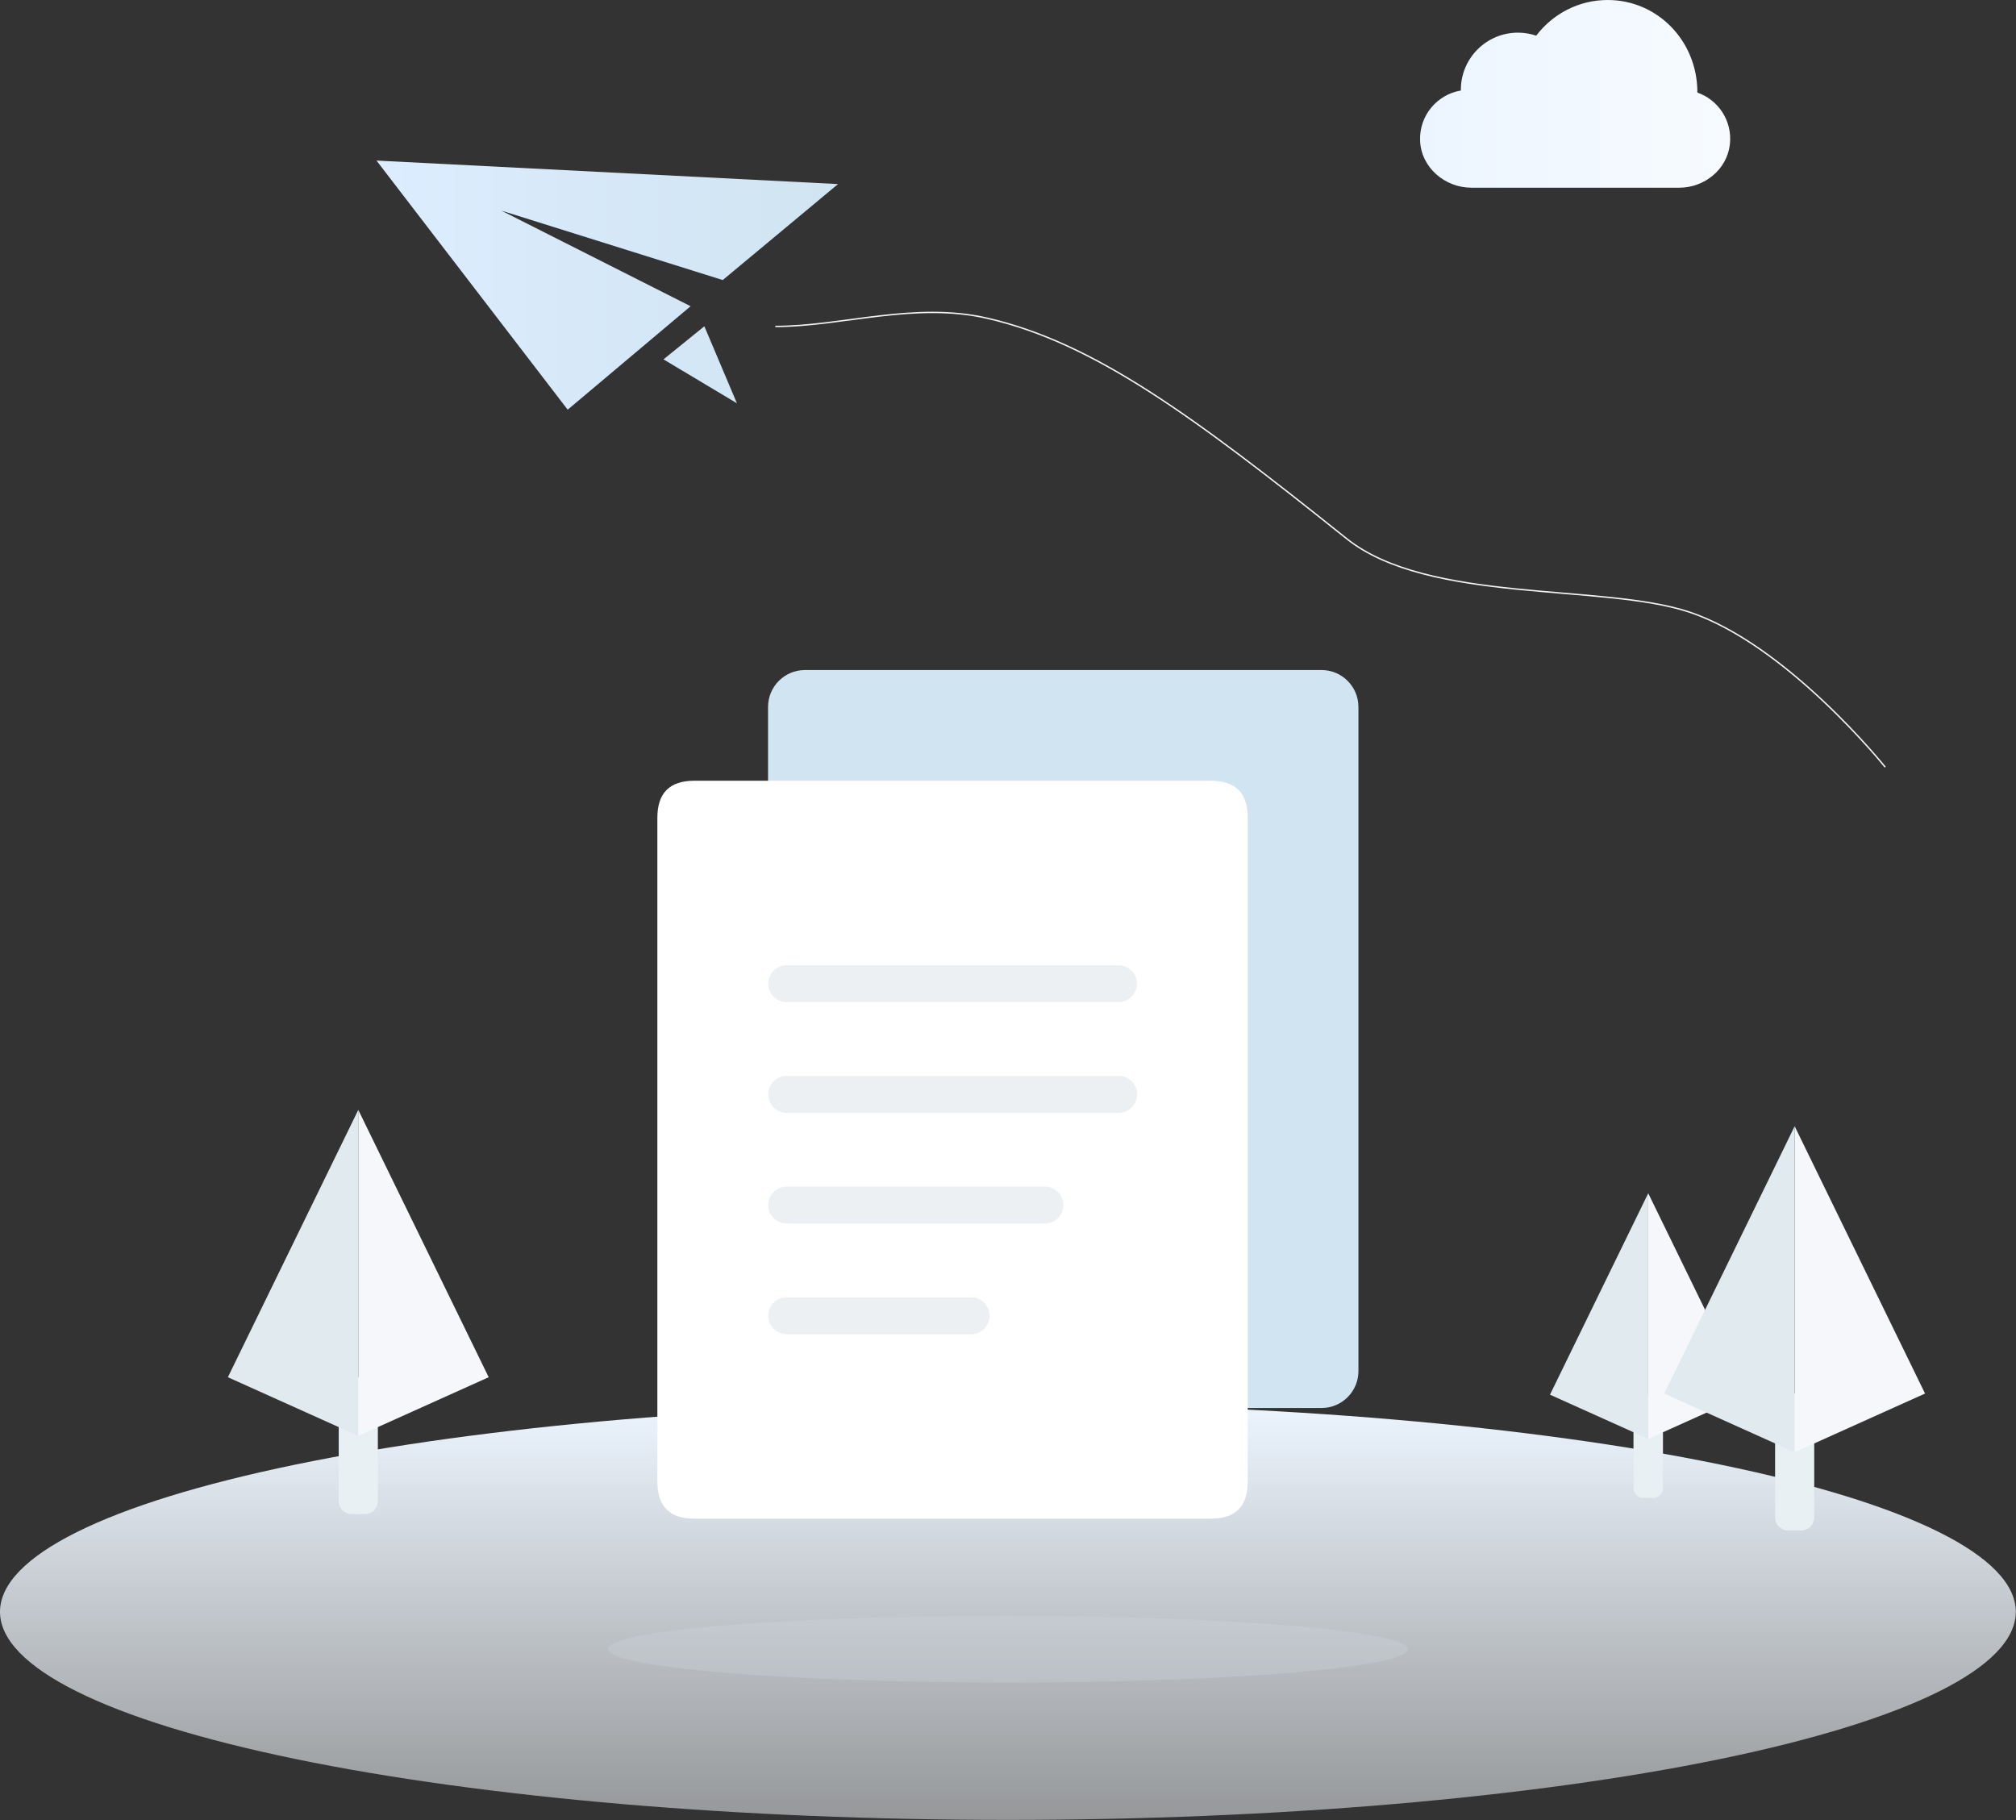 <?xml version="1.0" standalone="no"?><!DOCTYPE svg PUBLIC "-//W3C//DTD SVG 1.1//EN" "http://www.w3.org/Graphics/SVG/1.1/DTD/svg11.dtd"><svg height="1291" node-id="1" sillyvg="true" template-height="1291" template-width="1430" version="1.1" viewBox="0 0 1430 1291" width="1430" xmlns="http://www.w3.org/2000/svg" xmlns:xlink="http://www.w3.org/1999/xlink"><rect x="0" y="0" width="1430" height="1291" fill="#333333" stroke="none"/><defs node-id="39"><linearGradient gradientUnits="userSpaceOnUse" id="_未命名的渐变_10" node-id="5" spreadMethod="pad" x1="714.93" x2="714.93" y1="1290.92" y2="995.69"><stop offset="0" stop-color="#f7fbff" stop-opacity="0.5"></stop><stop offset="1" stop-color="#ecf5ff"></stop></linearGradient><linearGradient gradientUnits="userSpaceOnUse" id="_未命名的渐变_14" node-id="8" spreadMethod="pad" x1="267.06" x2="594.45" y1="202.25" y2="202.25"><stop offset="0" stop-color="#dcedff"></stop><stop offset="1" stop-color="#d0e4f1"></stop></linearGradient><linearGradient gradientUnits="userSpaceOnUse" id="_未命名的渐变_15" node-id="11" spreadMethod="pad" x1="1227.25" x2="1007.27" y1="66.57" y2="66.57"><stop offset="0" stop-color="#f7fbff"></stop><stop offset="1" stop-color="#ecf5ff"></stop></linearGradient><linearGradient gradientUnits="userSpaceOnUse" id="_未命名的渐变_14-2" node-id="14" spreadMethod="pad" x1="754.19" x2="754.19" y1="998.75" y2="475.29"><stop offset="0" stop-color="#d0e4f1"></stop><stop offset="1" stop-color="#d0e4f1"></stop></linearGradient></defs><g node-id="117"><path d="M 1429.86 1143.31 C 1429.86 1182.46 1354.54 1220.01 1220.46 1247.69 C 1086.39 1275.38 904.54 1290.93 714.93 1290.93 C 525.32 1290.93 343.47 1275.38 209.40 1247.69 C 75.32 1220.01 0.00 1182.46 0.00 1143.31 C 0.00 1104.16 75.32 1066.61 209.40 1038.93 C 343.47 1011.24 525.32 995.69 714.93 995.69 C 904.54 995.69 1086.39 1011.24 1220.46 1038.93 C 1354.54 1066.61 1429.86 1104.16 1429.86 1143.31 Z" fill="url(#_未命名的渐变_10)" fill-rule="nonzero" group-id="1" node-id="69" stroke="none" target-height="295.24" target-width="1429.86" target-x="0" target-y="995.69"></path><g node-id="118"><path d="M 1162.16 989.30 L 1176.10 989.30 C 1178.02 989.30 1179.58 990.86 1179.58 992.78 L 1179.58 992.78 L 1179.58 1055.50 C 1179.58 1059.35 1176.46 1062.47 1172.61 1062.47 L 1165.64 1062.47 C 1161.79 1062.47 1158.67 1059.35 1158.67 1055.50 L 1158.67 1055.50 L 1158.67 992.78 C 1158.67 990.86 1160.23 989.30 1162.15 989.30 L 1162.15 989.30 Z" fill="#e9f0f4" fill-rule="nonzero" group-id="1,2" node-id="73" stroke="none" target-height="73.17" target-width="20.91" target-x="1158.67" target-y="989.3"></path><path d="M 1169.13 846.43 L 1169.13 1020.66 L 1099.44 989.30 L 1169.13 846.43 Z" fill="#e1eaef" fill-rule="nonzero" group-id="1,2" node-id="75" stroke="none" target-height="174.23" target-width="69.69" target-x="1099.44" target-y="846.43"></path><path d="M 1169.13 846.43 L 1169.13 1020.66 L 1238.82 989.30 L 1169.13 846.43 Z" fill="#f5f7fa" fill-rule="nonzero" group-id="1,2" node-id="77" stroke="none" target-height="174.23" target-width="69.69" target-x="1169.13" target-y="846.43"></path></g><g node-id="119"><path d="M 1263.74 988.50 L 1282.24 988.50 C 1284.79 988.50 1286.87 990.57 1286.87 993.13 L 1286.87 993.13 L 1286.87 1076.38 C 1286.87 1081.49 1282.73 1085.63 1277.62 1085.63 L 1268.37 1085.63 C 1263.26 1085.63 1259.12 1081.49 1259.12 1076.38 L 1259.12 1076.38 L 1259.12 993.13 C 1259.12 990.58 1261.19 988.50 1263.75 988.50 L 1263.75 988.50 Z" fill="#e9f0f4" fill-rule="nonzero" group-id="1,3" node-id="82" stroke="none" target-height="97.13" target-width="27.75" target-x="1259.12" target-y="988.5"></path><path d="M 1272.99 798.87 L 1272.99 1030.13 L 1180.49 988.50 L 1272.99 798.87 Z" fill="#e1eaef" fill-rule="nonzero" group-id="1,3" node-id="84" stroke="none" target-height="231.26" target-width="92.5" target-x="1180.49" target-y="798.87"></path><path d="M 1272.99 798.87 L 1272.99 1030.13 L 1365.49 988.50 L 1272.99 798.87 Z" fill="#f5f7fa" fill-rule="nonzero" group-id="1,3" node-id="86" stroke="none" target-height="231.26" target-width="92.5" target-x="1272.99" target-y="798.87"></path></g><g node-id="120"><path d="M 244.89 976.92 L 263.39 976.92 C 265.94 976.92 268.02 978.99 268.02 981.55 L 268.02 981.55 L 268.02 1064.80 C 268.02 1069.91 263.88 1074.05 258.77 1074.05 L 249.52 1074.05 C 244.41 1074.05 240.27 1069.91 240.27 1064.80 L 240.27 1064.80 L 240.27 981.55 C 240.27 979.00 242.34 976.92 244.90 976.92 L 244.90 976.92 Z" fill="#e9f0f4" fill-rule="nonzero" group-id="1,4" node-id="91" stroke="none" target-height="97.13" target-width="27.75" target-x="240.27" target-y="976.92"></path><path d="M 254.14 787.29 L 254.14 1018.55 L 161.64 976.92 L 254.14 787.29 Z" fill="#e1eaef" fill-rule="nonzero" group-id="1,4" node-id="93" stroke="none" target-height="231.26" target-width="92.5" target-x="161.64" target-y="787.29"></path><path d="M 254.14 787.29 L 254.14 1018.55 L 346.64 976.92 L 254.14 787.29 Z" fill="#f5f7fa" fill-rule="nonzero" group-id="1,4" node-id="95" stroke="none" target-height="231.26" target-width="92.5" target-x="254.14" target-y="787.29"></path></g><path d="M 549.95 231.56 C 597.69 231.56 648.46 213.77 700.46 225.77 C 775.72 243.14 845.74 294.53 955.17 382.07 C 1013.06 428.38 1136.90 413.70 1198.30 434.17 C 1267.77 457.33 1337.23 544.16 1337.23 544.16" fill="none" group-id="1" node-id="98" stroke="#f1f2f4" stroke-linecap="butt" stroke-width="1" target-height="330.39" target-width="787.28" target-x="549.95" target-y="213.77"></path><path d="M 522.73 286.07 L 470.63 254.91 L 499.62 231.44 L 522.72 286.07 L 522.72 286.07 Z M 594.45 130.57 L 512.66 198.65 L 355.65 149.42 L 489.86 217.22 L 402.67 290.61 L 267.05 113.90 L 594.44 130.57 L 594.44 130.57 Z" fill="url(#_未命名的渐变_14)" fill-rule="nonzero" group-id="1" node-id="100" stroke="none" target-height="176.71" target-width="327.4" target-x="267.05" target-y="113.9"></path><path d="M 1204.13 65.71 C 1204.05 65.68 1203.99 65.60 1203.99 65.52 C 1204.02 28.87 1175.53 0.00 1140.41 0.00 C 1119.72 0.00 1101.40 9.91 1089.77 25.19 C 1089.72 25.26 1089.63 25.29 1089.55 25.26 C 1085.52 23.92 1081.22 23.16 1076.74 23.16 C 1054.36 23.16 1036.22 41.30 1036.22 63.68 C 1036.22 63.85 1036.24 64.02 1036.25 64.20 C 1019.35 67.03 1006.57 82.02 1007.31 99.88 C 1008.09 118.79 1024.84 133.15 1043.76 133.15 L 1191.12 133.15 C 1209.06 133.15 1225.09 120.16 1227.05 102.33 C 1228.88 85.56 1218.76 70.91 1204.14 65.71 Z" fill="url(#_未命名的渐变_15)" fill-rule="nonzero" group-id="1" node-id="102" stroke="none" target-height="133.15" target-width="222.31" target-x="1006.57" target-y="0"></path><path d="M 431.32 1169.86 C 431.32 1182.86 557.98 1193.49 714.93 1193.49 C 871.88 1193.49 998.54 1182.85 998.54 1169.86 C 998.54 1156.87 871.86 1146.21 714.93 1146.21 C 557.98 1146.12 431.32 1156.25 431.32 1169.84" fill="#ced6dd" fill-opacity="0.3" fill-rule="nonzero" group-id="1,5" node-id="106" stroke="none" target-height="47.37" target-width="567.22" target-x="431.32" target-y="1146.12"></path><path d="M 570.97 475.29 L 937.40 475.29 C 951.85 475.29 963.57 487.01 963.57 501.46 L 963.57 972.58 C 963.57 987.03 951.85 998.75 937.40 998.75 L 570.97 998.75 C 556.52 998.75 544.80 987.03 544.80 972.58 L 544.80 501.46 C 544.80 487.01 556.52 475.29 570.97 475.29 Z" fill="url(#_未命名的渐变_14-2)" fill-rule="nonzero" group-id="1,6" node-id="111" stroke="none" target-height="523.46" target-width="418.77" target-x="544.8" target-y="475.29"></path><path d="M 492.46 553.81 L 858.88 553.81 C 876.33 553.81 885.05 562.54 885.05 579.98 L 885.05 1051.09 C 885.05 1068.54 876.33 1077.26 858.88 1077.26 L 492.46 1077.26 C 475.01 1077.26 466.29 1068.53 466.29 1051.09 L 466.29 579.98 C 466.29 562.53 475.02 553.81 492.46 553.81 Z" fill="#ffffff" fill-rule="nonzero" group-id="1,6" node-id="113" stroke="none" target-height="523.45" target-width="418.76" target-x="466.29" target-y="553.81"></path><path d="M 688.76 920.23 C 695.99 920.17 701.89 925.99 701.95 933.22 C 702.01 940.45 696.19 946.35 688.96 946.41 C 688.89 946.41 688.83 946.41 688.76 946.41 L 557.90 946.41 C 550.67 946.35 544.86 940.45 544.91 933.22 C 544.96 926.07 550.75 920.29 557.90 920.23 C 557.90 920.23 688.76 920.23 688.76 920.23 Z M 741.11 841.71 C 748.34 841.65 754.24 847.47 754.30 854.70 C 754.36 861.93 748.54 867.83 741.31 867.89 C 741.24 867.89 741.18 867.89 741.11 867.89 L 557.90 867.89 C 550.67 867.83 544.86 861.93 544.91 854.70 C 544.96 847.55 550.75 841.77 557.90 841.71 L 741.11 841.71 Z M 793.46 763.19 C 800.69 763.13 806.59 768.95 806.65 776.18 C 806.71 783.41 800.89 789.31 793.66 789.37 C 793.59 789.37 793.53 789.37 793.46 789.37 L 557.90 789.37 C 550.67 789.31 544.86 783.41 544.91 776.18 C 544.96 769.03 550.75 763.25 557.90 763.19 L 793.46 763.19 Z M 793.46 684.67 C 800.69 684.73 806.50 690.63 806.45 697.86 C 806.40 705.01 800.61 710.79 793.46 710.85 L 557.90 710.85 C 550.67 710.79 544.86 704.89 544.91 697.66 C 544.96 690.51 550.75 684.73 557.90 684.67 L 793.46 684.67 Z" fill="#edf0f2" fill-rule="nonzero" group-id="1,6" node-id="115" stroke="none" target-height="261.74" target-width="261.85" target-x="544.86" target-y="684.67"></path></g></svg>